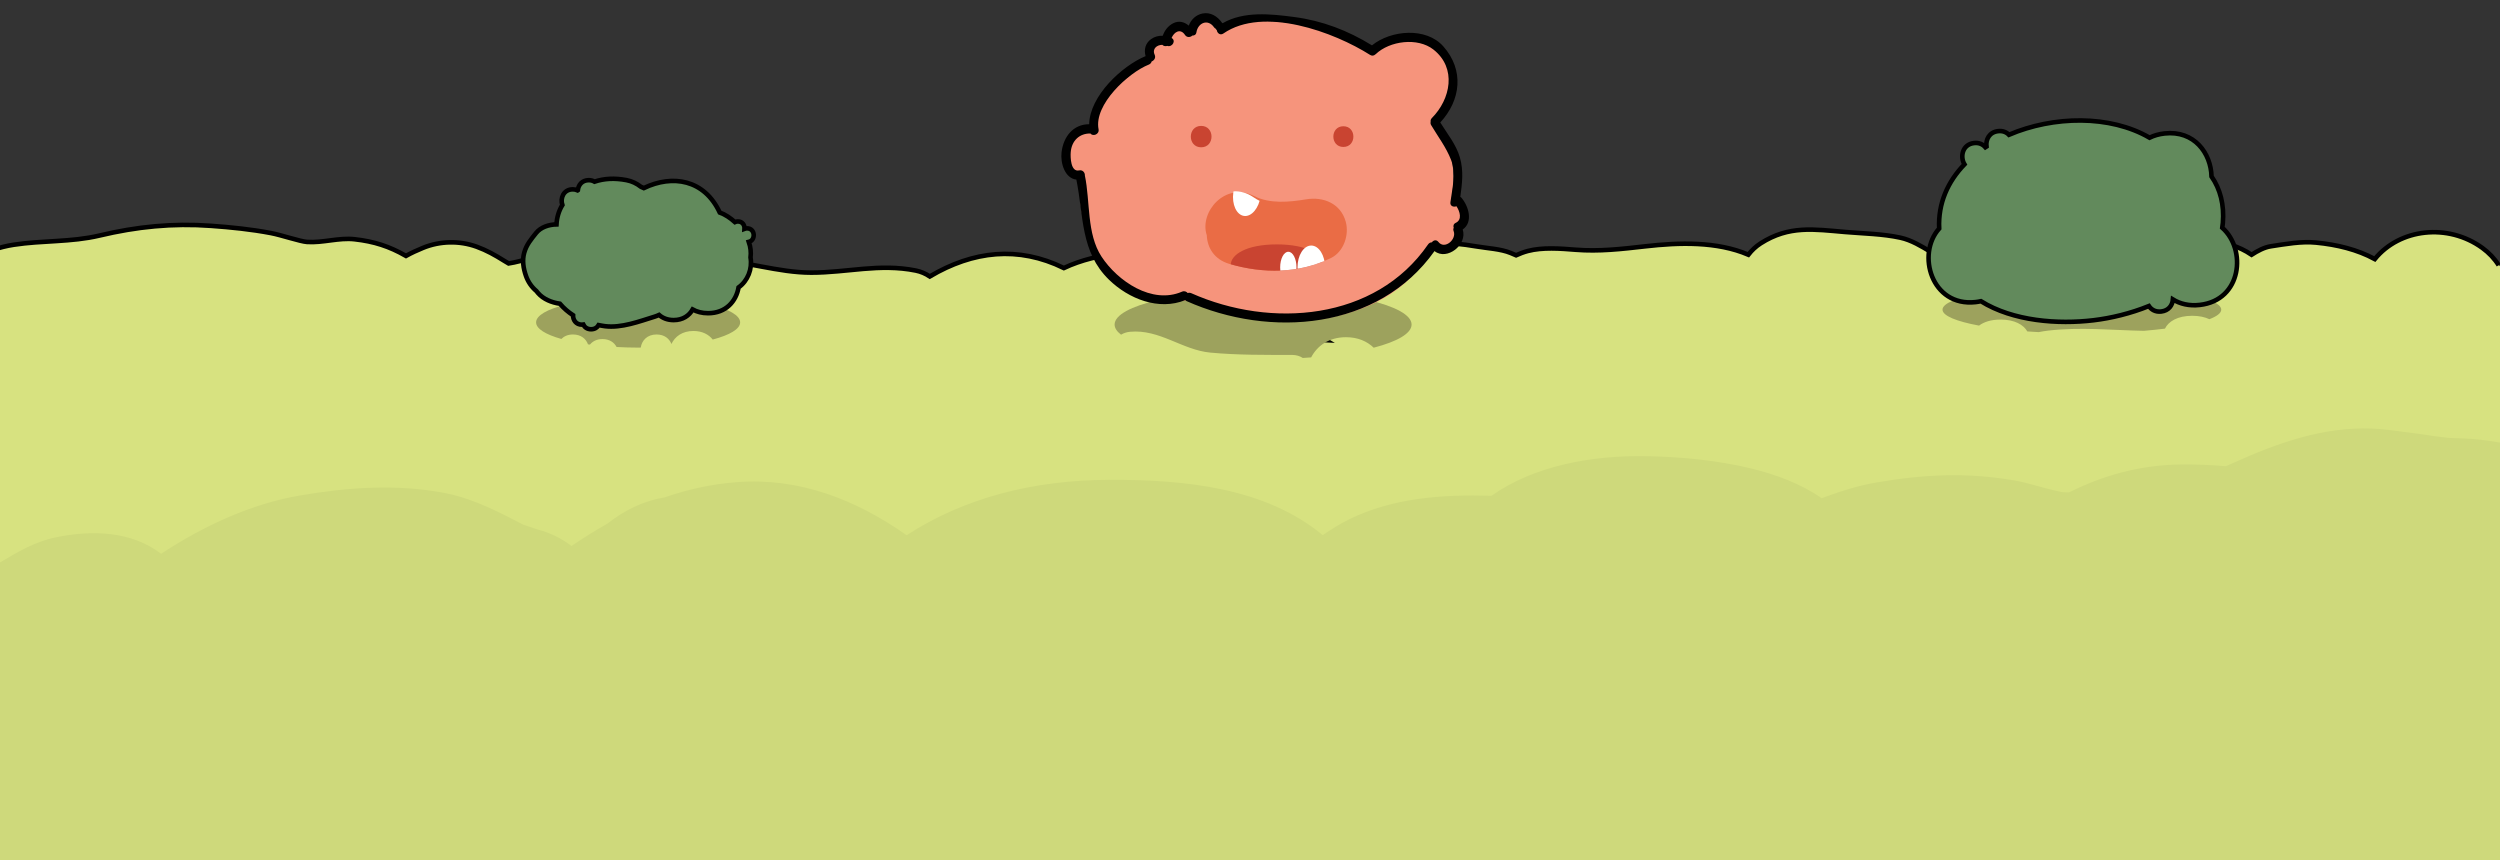 <?xml version="1.0" encoding="utf-8"?>
<!-- Generator: Adobe Illustrator 17.1.0, SVG Export Plug-In . SVG Version: 6.00 Build 0)  -->
<!DOCTYPE svg PUBLIC "-//W3C//DTD SVG 1.1//EN" "http://www.w3.org/Graphics/SVG/1.1/DTD/svg11.dtd">
<svg version="1.1" id="Layer_1" xmlns="http://www.w3.org/2000/svg" xmlns:xlink="http://www.w3.org/1999/xlink" x="0px" y="0px"
	 viewBox="0 0 545.017 187.542" enable-background="new 0 0 545.017 187.542" xml:space="preserve">
<rect x="0" y="0" width="545.017" height="187.542" fill="#333333" stroke="none"/>
<g>
	<path fill="#D7E280" d="M554.414,113.161c4.872-5.384,6.378-13.772,4.5-20.598c-2.823-10.262-11.601-15.674-21.696-16.519
		c-0.035-0.003-0.061-0.005-0.094-0.008c-0.142-0.027-0.296-0.057-0.467-0.088c-1.697-0.315-3.374-0.75-5.047-1.17
		c-3.393-0.852-6.743-1.882-10.106-2.845c-8.811-2.524-17.922-3.975-27.089-4.23c-7.023-0.195-14.061,0.66-21.038,1.336
		c-8.216,0.796-16.397,1.02-24.648,1.026c-32.85,0.026-65.409-1.42-98.14,2.353c-17.33,1.998-34.538,4.82-51.61,8.391
		c-7.469,1.562-14.92,3.197-22.42,4.608c-1.874,0.352-3.753,0.671-5.633,0.987c-0.491,0.083-2.877,0.43-3.625,0.552
		c-3.713,0.433-7.441,0.718-11.175,0.894c-15.673,0.736-31.417-0.951-47.078,0.445c-5.021,0.448-10.021,1.247-15.005,1.985
		c-1.146,0.17-2.293,0.338-3.439,0.507c2.017-0.313-2.393,0.246-3.211,0.322c-8.137,0.752-16.453,0.529-24.616,0.491
		c-6.359-0.03-12.718-0.187-19.074-0.391c-3.158-0.102-6.293-0.312-9.436-0.628c-0.509-0.055-1.017-0.122-1.526-0.182
		c-0.479-0.072-3.238-0.435-3.776-0.512c-14.272-2.053-27.688-2.986-42.067-1.828c-12.77,1.028-25.428,3.317-38.218,4.049
		c-12.475,0.714-24.999-0.124-37.481-0.162c-12.266-0.038-22.5,10.263-22.5,22.5c0,4.824,1.581,9.318,4.238,13.004
		c-0.126,0.943-0.209,1.892-0.209,2.848c0,12.847,10.264,21.731,22.5,22.5c32.803,2.061,65.653,0.468,98.471-0.29
		c19.269-0.445,38.491-0.157,57.673-0.809c10,1.641,20.016,3.15,30.165,3.597c7.425,0.327,14.767-0.425,22.124-1.336
		c9.301-1.151,18.536-2.46,27.517-5.201c3.055-0.933,6.016-2.13,8.966-3.36c14.882,0.091,29.743,0.261,44.628-0.109
		c32.876-0.817,65.677-2.427,98.574-2.377c12.27,0.019,24.594-0.29,36.852,0.279c12.091,0.562,24.109,2.208,36.172,3.141
		c10.51,0.813,20.899,0.74,31.369,2.133c11.311,1.505,23.025,2.605,34.108-0.99c11.656-3.78,19.078-15.451,15.715-27.678
		C556.905,117.413,555.819,115.177,554.414,113.161z"/>
	<path fill="#D7E280" d="M549.212,63.524c-0.887-2.588-2.517-4.474-4.481-5.696c-0.892-1.436-2.111-2.726-3.567-3.782
		c-7.514-5.452-18.025-4.228-23.442,2.433c-3.849-2.079-8.187-3.137-12.786-3.588c-3.272-0.321-6.648,0.314-9.863,0.799
		c-1.478,0.223-2.939,1.033-4.212,1.845c-2.847-1.914-5.618-2.635-9.296-2.958c-5.277-0.463-10.52,3.329-13.937,4.732
		c-1.334,0.547-2.315-0.073-3.977-0.571c-3.418-1.025-6.643-1.733-10.209-2.127c-2.763-0.305-5.766,0.515-8.464,1.046
		c-1.656,0.326-3.572-0.001-5.947-0.311c-5.408-0.705-10.815,0.3-16.234,0.479c-0.161-0.011-0.309-0.02-0.446-0.027
		c-0.467-0.288-0.928-0.584-1.39-0.864c-2.045-1.241-4.289-2.598-6.639-3.11c-3.9-0.851-8.071-0.909-12.042-1.244
		c-6.846-0.577-12.233-1.494-18.438,2.469c-1.061,0.678-1.951,1.53-2.693,2.479c-6.872-2.927-15.015-2.678-22.528-1.821
		c-5.078,0.579-10.018,1.152-15.131,0.74c-3.282-0.264-7.211-0.572-10.423,0.276c-0.883,0.233-1.726,0.561-2.553,0.932
		c-0.382-0.169-0.774-0.338-1.188-0.507c-2.186-0.893-5.071-1.014-7.407-1.417c-6.355-1.097-12.523-1.2-18.848,0.24
		c-1.343,0.306-3.512,1.157-4.646,1.436c-0.087-0.061-0.183-0.128-0.293-0.204c-0.818-0.57-1.56-1.146-2.432-1.639
		c-5.68-3.211-12.925-2.41-18.027,1.459c-0.573,0.418-1.037,0.759-1.4,1.029c-2.103-0.55-4.148-0.994-6.413-1.217
		c-4.218-0.416-8.657-0.215-12.895-0.238c-8.004-0.043-17.467,0.262-25.035,3.838c-9.981-4.872-19.769-3.751-29.23,1.834
		c-0.909-0.606-1.927-1.056-3.049-1.282c-7.94-1.598-14.915,0.452-22.791,0.451c-7.268-0.001-14.453-2.583-21.765-2.845
		c-2.794-0.1-5.083,0.944-6.794,2.603c-2.77-0.651-5.675-1.155-8.321-0.802c-1.885,0.252-3.47,0.493-5.104,1.236
		c-1.004-0.644-2.093-1.154-3.224-1.444c-3.741-0.959-7.279-1.808-11.133-2.269c-3.472-0.415-6.442,1.044-9.633,1.522
		c-0.339-0.204-0.688-0.39-1.018-0.608c-1.921-1.205-3.781-2.254-5.934-3.037c-3.758-1.366-8.031-1.277-11.728,0.249
		c-1.347,0.556-2.511,1.083-3.698,1.748c-3.636-2.083-6.953-3.155-11.23-3.633c-3.428-0.383-6.863,0.822-10.331,0.593
		c-1.472-0.097-5.592-1.502-7.886-1.939c-4.306-0.821-8.706-1.264-13.075-1.579c-8.389-0.604-16.138,0.177-24.307,2.122
		c-6.178,1.47-12.442,1.04-18.693,2.003c-7.016,1.081-12.995,4.976-17.549,10.329c-3.704,4.356-4.289,10.56,0,14.849
		c1.073,1.073,2.433,1.878,3.909,2.396c-1.492,7.949,0.948,15.607,10.377,19.343c2.048,0.812,4.235,1.28,6.491,1.519
		c1.87,3.948,4.347,7.518,8.329,10.229c7.594,5.17,20.109,2.392,28.546,1.443c13.452-1.513,27.027-3.287,40.534-4.159
		c3.309-0.214,6.69-0.315,10.071-0.499c1.209,0.504,2.593,0.8,4.168,0.802c65.046,0.096,130.535,9.604,195.242-0.923
		c8.824-1.436,17.552-3.449,26.317-5.238c13.371,0.516,27.129-0.974,40.154-3.689c7.654,0.427,15.288,1.403,22.928,2.586
		c15.573,2.412,31.104,5.289,46.859,6.22c15.849,0.937,31.535-1.631,47.044-4.632c9.555-1.849,19.095-3.938,28.773-5.052
		c5.776-0.664,11.256-1.174,16.747-2.687c3.523-0.075,7.014-0.411,10.418-1.269c8.751-2.206,13.517-8.824,15.742-16.63
		C550.388,74.025,551.117,69.085,549.212,63.524z M287.839,73.483c0.371,0.242,0.739,0.464,1.112,0.676
		c-0.64-0.028-1.279-0.051-1.919-0.089C287.309,73.872,287.58,73.675,287.839,73.483z"/>
	<path fill="none" stroke="#000000" stroke-miterlimit="10" d="M544.731,57.829c-0.892-1.436-2.111-2.726-3.567-3.782
		c-7.514-5.452-18.025-4.228-23.442,2.433c-3.849-2.079-8.187-3.137-12.786-3.588c-3.272-0.321-6.648,0.314-9.863,0.799
		c-1.478,0.223-2.939,1.033-4.212,1.845c-2.847-1.914-5.618-2.635-9.296-2.958c-5.277-0.463-10.52,3.329-13.937,4.732
		c-1.334,0.547-2.315-0.073-3.977-0.571c-3.418-1.025-6.643-1.733-10.209-2.127c-2.763-0.305-5.766,0.515-8.464,1.046
		c-1.656,0.326-3.572-0.001-5.947-0.311c-5.408-0.705-10.815,0.3-16.234,0.479c-0.161-0.011-0.309-0.02-0.446-0.027
		c-0.467-0.288-0.928-0.584-1.39-0.864c-2.045-1.241-4.289-2.598-6.639-3.11c-3.9-0.851-8.071-0.909-12.042-1.244
		c-6.846-0.577-12.233-1.494-18.438,2.469c-1.061,0.678-1.951,1.53-2.693,2.479c-6.872-2.927-15.015-2.678-22.528-1.821
		c-5.078,0.579-10.018,1.152-15.131,0.74c-3.282-0.264-7.211-0.572-10.423,0.276c-0.883,0.233-1.726,0.561-2.553,0.932
		c-0.382-0.169-0.774-0.338-1.188-0.507c-2.186-0.893-5.071-1.014-7.407-1.417c-6.355-1.097-12.523-1.2-18.848,0.24
		c-1.343,0.306-3.512,1.157-4.646,1.436c-0.087-0.061-0.183-0.128-0.293-0.204c-0.818-0.57-1.56-1.146-2.432-1.639
		c-5.68-3.211-12.925-2.41-18.027,1.459c-0.573,0.418-1.037,0.759-1.4,1.029c-2.103-0.55-4.148-0.994-6.413-1.217
		c-4.218-0.416-8.657-0.215-12.895-0.238c-8.004-0.043-17.467,0.262-25.035,3.838c-9.981-4.872-19.769-3.751-29.23,1.834
		c-0.909-0.606-1.927-1.056-3.049-1.282c-7.94-1.598-14.915,0.452-22.791,0.451c-7.268-0.001-14.453-2.583-21.765-2.845
		c-2.794-0.1-5.083,0.944-6.794,2.603c-2.77-0.651-5.675-1.155-8.321-0.802c-1.885,0.252-3.47,0.493-5.104,1.236
		c-1.004-0.644-2.093-1.154-3.224-1.444c-3.741-0.959-7.279-1.808-11.133-2.269c-3.472-0.415-6.442,1.044-9.633,1.522
		c-0.339-0.204-0.688-0.39-1.018-0.608c-1.921-1.205-3.781-2.254-5.934-3.037c-3.758-1.366-8.031-1.277-11.728,0.249
		c-1.347,0.556-2.511,1.083-3.698,1.748c-3.636-2.083-6.953-3.155-11.23-3.633c-3.428-0.383-6.863,0.822-10.331,0.593
		c-1.472-0.097-5.592-1.502-7.886-1.939c-4.306-0.821-8.706-1.264-13.075-1.579c-8.389-0.604-16.138,0.177-24.307,2.122
		c-6.178,1.47-12.442,1.04-18.693,2.003c-6.298,0.97-11.76,4.208-16.106,8.732 M-13.117,62.091
		c-0.496,0.516-0.977,1.049-1.443,1.597c-0.37,0.435-0.708,0.888-1.014,1.356 M287.839,73.483c0.371,0.242,0.739,0.464,1.112,0.676
		c-0.64-0.028-1.279-0.051-1.919-0.089C287.309,73.872,287.58,73.675,287.839,73.483z"/>
	<path fill="#9DA25D" d="M275.364,63.186c-17.879,0-32.372,3.388-32.372,7.568c0,0.768,0.494,1.51,1.404,2.208
		c0.55-0.334,1.201-0.563,1.959-0.633c6.497-0.597,11.353,3.97,17.527,4.543c5.907,0.549,11.861,0.501,17.788,0.502
		c0.945,0,1.725,0.253,2.348,0.666c0.612-0.04,1.224-0.079,1.821-0.127c1.333-2.531,3.863-4.4,7.602-4.4
		c2.589,0,4.598,0.898,6.034,2.288c5.134-1.339,8.26-3.108,8.26-5.048C307.737,66.574,293.243,63.186,275.364,63.186z"/>
	<g>
		<path fill="#F6947C" d="M247.744,15.094c-1.083,1.62-3.44,2.58-4.85,3.917c-2.247,2.132-3.369,5.484-4.22,8.371
			c-1.462,4.961,6.259,7.064,7.714,2.127c0.551-1.87,1.146-4.178,2.776-5.42c2.046-1.559,4.029-2.775,5.488-4.958
			C257.528,14.829,250.595,10.829,247.744,15.094z"/>
		<path fill="#F6947C" d="M316.864,43.78c-0.168,0-0.32,0.025-0.474,0.047c0.856-4.649,0.566-9.435-1.22-13.827
			c-0.618-1.518-1.313-2.966-2.079-4.346c6.135-5.145,4.066-17.874-6.227-17.874c-3.49,0-6.028,1.471-7.629,3.608
			c-3.573-2.169-7.523-3.868-11.779-5.09c-6.757-1.94-14.658-2.351-21.936-0.765c-0.395-0.984-1.274-1.753-2.655-1.753
			c-2.111,0-3.061,1.785-2.869,3.408c-0.179,0.07-0.361,0.132-0.538,0.204c-0.421-0.915-1.278-1.613-2.593-1.613
			c-2.024,0-2.979,1.641-2.885,3.207c-0.328-0.128-0.695-0.207-1.115-0.207c-2.564,0-3.418,2.63-2.584,4.408
			c-5.387,3.944-9.671,9.178-12.24,15.101c-0.06-0.002-0.116-0.009-0.177-0.009c-6.169,0-6.97,8.317-2.409,10.485
			c-0.402,5.729,0.786,11.733,4.003,17.605c3.882,7.087,12.223,10.365,19.858,9.028c1.266,0.435,2.574,0.792,3.92,1.072
			c11.927,5.044,26.628,4.938,38.026-1.241c4.874-2.642,8.995-6.978,11.776-12.057c0.461,0.372,1.066,0.608,1.826,0.608
			c2.413,0,3.307-2.324,2.708-4.076C320.715,49.017,320.48,43.78,316.864,43.78z"/>
		<path fill="#C94431" d="M261.864,27.446c-3.009,0-3.009,4.667,0,4.667S264.874,27.446,261.864,27.446z"/>
		<path fill="#C94431" d="M292.864,27.523c-2.911,0-2.911,4.514,0,4.514S295.775,27.523,292.864,27.523z"/>
		<path fill="#EA6C45" d="M293.383,48.341c-1.09-3.964-4.85-5.51-8.611-4.889c-3.699,0.611-7.927,1.034-11.375-0.716
			c-6.292-3.195-12.003,3.528-10.308,8.555c0.101,2.677,1.598,5.266,4.914,6.239c7.382,2.165,15.185,2.124,22.163-1.284
			C292.957,54.883,294.168,51.194,293.383,48.341z"/>
		<g>
			<defs>
				<path id="SVGID_1_" d="M293.383,48.341c-1.09-3.964-4.85-5.51-8.611-4.889c-3.699,0.611-7.927,1.034-11.375-0.716
					c-6.292-3.195-12.003,3.528-10.308,8.555c0.101,2.677,1.598,5.266,4.914,6.239c7.382,2.165,15.185,2.124,22.163-1.284
					C292.957,54.883,294.168,51.194,293.383,48.341z"/>
			</defs>
			<clipPath id="SVGID_2_">
				<use xlink:href="#SVGID_1_"  overflow="visible"/>
			</clipPath>
			<path clip-path="url(#SVGID_2_)" fill="#C94431" d="M278.364,53.28c-13.413,0-13.413,9,0,9S291.778,53.28,278.364,53.28z"/>
			<ellipse clip-path="url(#SVGID_2_)" fill="#FFFFFF" cx="285.864" cy="58.28" rx="3" ry="4.75"/>
			<ellipse clip-path="url(#SVGID_2_)" fill="#FFFFFF" cx="280.864" cy="58.28" rx="1.778" ry="3.393"/>
			
				<ellipse transform="matrix(0.991 0.134 -0.134 0.991 8.091 -35.962)" clip-path="url(#SVGID_2_)" fill="#FFFFFF" cx="271.864" cy="42.28" rx="3" ry="4.75"/>
		</g>
		<path d="M318.572,43.073c-0.067-0.077-0.141-0.114-0.213-0.163c0.396-2.923,0.755-5.64-0.096-8.596
			c-0.8-2.78-2.76-5.174-4.272-7.615c4.497-4.869,5.249-11.413,0.66-16.595c-3.737-4.221-11.384-3.578-15.552-0.217
			c-5.268-3.244-10.819-5.379-17.002-6.187c-5.104-0.667-10.927-1.304-15.555,1.358c-0.041-0.042-0.093-0.074-0.144-0.108
			c-0.002-0.002-0.002-0.005-0.004-0.007c-0.97-1.387-2.502-2.36-4.253-1.999c-1.439,0.296-2.488,1.329-2.983,2.642
			c-0.941-0.808-2.153-1.156-3.415-0.506c-1.11,0.571-1.861,1.57-2.254,2.712c-0.89-0.036-1.779,0.183-2.542,0.73
			c-1.279,0.916-1.586,2.328-1.202,3.712c-5.148,2.131-12.176,8.674-12.297,14.843c-3.465,0.002-5.612,2.694-6.02,6.106
			c-0.282,2.354,0.706,5.691,3.225,5.969c1.611,7.94,0.867,15.746,7.113,21.826c4.318,4.203,10.86,6.782,16.627,4.452
			c0.079,0.082,0.171,0.158,0.3,0.216c18.24,8.126,41.799,6.314,54.041-10.91c2.693,2.156,7.245-1.398,6.143-4.711
			C321.216,48.437,320.184,44.928,318.572,43.073z M317.36,48.583c-0.504,0.237-0.585,0.689-0.439,1.087
			c-0.101,0.192-0.131,0.43-0.02,0.709c0.713,1.806-1.965,4.117-3.329,2.36c-0.444-0.572-1.081-0.372-1.417,0.091
			c-0.302,0.004-0.606,0.133-0.821,0.445c-11.482,16.682-34.291,18.367-51.632,10.641c-0.275-0.122-0.538-0.113-0.77-0.032
			c-0.286-0.325-0.743-0.518-1.24-0.302c-6.536,2.855-14.059-2.305-17.556-7.641c-3.26-4.975-2.437-12.011-3.624-17.669
			c0.042-0.609-0.461-1.298-1.248-1.124c-1.852,0.411-1.926-2.865-1.838-3.969c0.202-2.508,1.903-4.118,4.305-4.075
			c0.532,0.725,1.978,0.176,1.763-0.925c-1.052-5.384,6.479-12.321,10.968-14.103c0.341-0.135,0.528-0.396,0.611-0.682
			c0.524-0.191,0.956-0.791,0.654-1.454c-0.602-1.322,0.507-2.164,1.673-2.167c0.253,0.281,0.693,0.363,1.082,0.232
			c1.087,0.364,1.971-1.172,0.93-1.725c0.534-1.295,1.91-2.182,2.922-0.664c0.42,0.63,1.192,0.537,1.61,0.137
			c0.408,0.024,0.798-0.175,0.884-0.709c0.334-2.074,2.504-3.003,3.839-1.094c0.1,0.144,0.223,0.235,0.352,0.306
			c0.058,0.119,0.141,0.22,0.246,0.305c0.088,0.656,0.743,1.226,1.437,0.748c8.747-6.033,24.156-0.305,31.991,4.667
			c0.432,0.274,0.848,0.166,1.128-0.104c0.027-0.022,0.057-0.027,0.084-0.053c3.055-2.918,9.155-3.718,12.593-1.013
			c5.147,4.048,3.732,10.832-0.341,14.932c-0.257,0.259-0.315,0.555-0.265,0.83c-0.057,0.218-0.042,0.462,0.108,0.715
			c1.49,2.51,3.267,4.821,4.333,7.561c1.155,2.967,0.254,6.24-0.136,9.268c-0.107,0.83,0.698,1.104,1.322,0.854
			C318.282,46.118,318.807,47.902,317.36,48.583z"/>
	</g>
	<path fill="#9DA25D" d="M139.114,64.78c-12.284,0-22.243,2.462-22.243,5.5c0,1.385,2.088,2.648,5.507,3.615
		c0.58-0.587,1.419-0.978,2.533-0.978c1.754,0,2.845,0.958,3.276,2.151c0.137,0.019,0.288,0.033,0.427,0.051
		c0.578-0.71,1.48-1.202,2.729-1.202c1.539,0,2.558,0.742,3.078,1.728c1.517,0.082,3.077,0.135,4.694,0.135
		c0.197,0,0.382-0.011,0.577-0.012c0.213-1.495,1.355-2.852,3.443-2.852c1.715,0,2.792,0.917,3.242,2.072
		c0.755-1.604,2.347-2.835,4.797-2.835c1.929,0,3.329,0.763,4.208,1.869c3.697-0.982,5.975-2.295,5.975-3.742
		C161.357,67.242,151.399,64.78,139.114,64.78z"/>
	<path fill="#9DA25D" d="M453.864,62.343c-16.78,0-30.383,2.31-30.383,5.159c0,1.342,3.018,2.564,7.962,3.481
		c1.046-0.789,2.612-1.315,4.698-1.315c3.071,0,5.01,1.14,5.828,2.583c0.808,0.058,1.639,0.109,2.481,0.155
		c0.653-0.129,1.32-0.244,2.019-0.326c7.028-0.824,13.861-0.093,20.894,0.042c1.622-0.137,3.172-0.295,4.613-0.477
		c0.74-1.545,2.717-2.802,5.942-2.802c1.526,0,2.771,0.284,3.74,0.744c1.66-0.638,2.589-1.342,2.589-2.084
		C484.247,64.653,470.644,62.343,453.864,62.343z"/>
	<g>
		<path fill="#628A5C" d="M162.864,49.78c-0.211,0-0.394,0.041-0.559,0.104c0.048-0.783-0.428-1.604-1.441-1.604
			c-0.248,0-0.463,0.05-0.647,0.136c-0.992-0.894-2.137-1.664-3.308-2.087c-3.374-7.223-10.292-8.328-16.548-5.329
			c-0.213-0.105-0.429-0.2-0.649-0.285c-0.898-0.699-1.929-1.215-3.131-1.443c-2.588-0.492-4.86-0.365-6.971,0.334
			c-0.343-0.199-0.752-0.326-1.246-0.326c-1.474,0-2.266,1.046-2.392,2.18c-0.017,0.012-0.035,0.021-0.053,0.034
			c-0.302-0.136-0.653-0.214-1.055-0.214c-2.016,0-2.771,1.954-2.267,3.419c-0.771,1.26-1.2,2.729-1.28,4.223
			c-1.673,0.026-3.438,0.61-4.445,1.876c-1.11,1.396-2.084,2.526-2.582,4.272c-0.482,1.689-0.19,3.446,0.373,5.065
			c0.459,1.32,1.255,2.463,2.267,3.304c0.121,0.152,0.241,0.305,0.372,0.455c1.168,1.34,2.984,2.065,4.756,2.319
			c0.867,1.004,1.828,1.828,2.875,2.512c-0.025,1.018,0.616,2.056,1.93,2.056c0.104,0,0.198-0.013,0.293-0.026
			c0.289,0.586,0.854,1.026,1.707,1.026c0.796,0,1.345-0.382,1.65-0.909c0.45,0.088,0.897,0.18,1.371,0.239
			c3.582,0.45,7.469-1.038,10.84-2.08c0.341-0.105,0.656-0.234,0.96-0.372c0.782,0.685,1.839,1.122,3.18,1.122
			c2.008,0,3.381-0.974,4.139-2.31c0.931,0.506,2.048,0.81,3.361,0.81c3.915,0,6.13-2.633,6.649-5.616
			c2.006-1.445,3.033-4.023,2.608-6.524c0.137-1.099,0.026-2.252-0.375-3.408C164.786,52.363,164.661,49.78,162.864,49.78z"/>
		<path fill="none" stroke="#000000" stroke-miterlimit="10" d="M162.864,49.78c-0.211,0-0.394,0.041-0.559,0.104
			c0.048-0.783-0.428-1.604-1.441-1.604c-0.248,0-0.463,0.05-0.647,0.136c-0.992-0.894-2.137-1.664-3.308-2.087
			c-3.374-7.223-10.292-8.328-16.548-5.329c-0.213-0.105-0.429-0.2-0.649-0.285c-0.898-0.699-1.929-1.215-3.131-1.443
			c-2.588-0.492-4.86-0.365-6.971,0.334c-0.343-0.199-0.752-0.326-1.246-0.326c-1.474,0-2.266,1.046-2.392,2.18
			c-0.017,0.012-0.035,0.021-0.053,0.034c-0.302-0.136-0.653-0.214-1.055-0.214c-2.016,0-2.771,1.954-2.267,3.419
			c-0.771,1.26-1.2,2.729-1.28,4.223c-1.673,0.026-3.438,0.61-4.445,1.876c-1.11,1.396-2.084,2.526-2.582,4.272
			c-0.482,1.689-0.19,3.446,0.373,5.065c0.459,1.32,1.255,2.463,2.267,3.304c0.121,0.152,0.241,0.305,0.372,0.455
			c1.168,1.34,2.984,2.065,4.756,2.319c0.867,1.004,1.828,1.828,2.875,2.512c-0.025,1.018,0.616,2.056,1.93,2.056
			c0.104,0,0.198-0.013,0.293-0.026c0.289,0.586,0.854,1.026,1.707,1.026c0.796,0,1.345-0.382,1.65-0.909
			c0.45,0.088,0.897,0.18,1.371,0.239c3.582,0.45,7.469-1.038,10.84-2.08c0.341-0.105,0.656-0.234,0.96-0.372
			c0.782,0.685,1.839,1.122,3.18,1.122c2.008,0,3.381-0.974,4.139-2.31c0.931,0.506,2.048,0.81,3.361,0.81
			c3.915,0,6.13-2.633,6.649-5.616c2.006-1.445,3.033-4.023,2.608-6.524c0.137-1.099,0.026-2.252-0.375-3.408
			C164.786,52.363,164.661,49.78,162.864,49.78z"/>
	</g>
	<g>
		<path fill="#628A5C" d="M484.468,49.648c0.05-0.345,0.096-0.693,0.126-1.048c0.334-3.923-0.562-7.388-2.469-10.129
			c-0.124-5.061-3.748-10.095-10.242-9.375c-1.238,0.137-2.321,0.463-3.268,0.923c-8.622-5.011-20.944-4.784-30.653-0.636
			c-0.547-0.563-1.335-0.906-2.355-0.793c-1.949,0.216-2.736,1.853-2.542,3.361c-0.079,0.051-0.164,0.095-0.243,0.147
			c-0.548-0.634-1.372-1.035-2.461-0.914c-2.538,0.281-3.103,2.968-2.095,4.644c-3.613,3.742-5.777,8.471-5.512,13.995
			c-5.003,5.577-1.679,17.102,7.929,16.037c0.406-0.045,0.793-0.112,1.167-0.195c7.023,4.379,16.836,5.075,24.553,4.153
			c3.811-0.455,8.054-1.469,12.072-3.096c0.533,0.795,1.437,1.329,2.681,1.191c1.634-0.181,2.447-1.363,2.555-2.629
			c1.56,0.959,3.509,1.454,5.838,1.195C488.774,65.456,489.803,54.376,484.468,49.648z"/>
		<path fill="none" stroke="#000000" stroke-miterlimit="10" d="M484.468,49.648c0.05-0.345,0.096-0.693,0.126-1.048
			c0.334-3.923-0.562-7.388-2.469-10.129c-0.124-5.061-3.748-10.095-10.242-9.375c-1.238,0.137-2.321,0.463-3.268,0.923
			c-8.622-5.011-20.944-4.784-30.653-0.636c-0.547-0.563-1.335-0.906-2.355-0.793c-1.949,0.216-2.736,1.853-2.542,3.361
			c-0.079,0.051-0.164,0.095-0.243,0.147c-0.548-0.634-1.372-1.035-2.461-0.914c-2.538,0.281-3.103,2.968-2.095,4.644
			c-3.613,3.742-5.777,8.471-5.512,13.995c-5.003,5.577-1.679,17.102,7.929,16.037c0.406-0.045,0.793-0.112,1.167-0.195
			c7.023,4.379,16.836,5.075,24.553,4.153c3.811-0.455,8.054-1.469,12.072-3.096c0.533,0.795,1.437,1.329,2.681,1.191
			c1.634-0.181,2.447-1.363,2.555-2.629c1.56,0.959,3.509,1.454,5.838,1.195C488.774,65.456,489.803,54.376,484.468,49.648z"/>
	</g>
	<path fill="#CED97B" d="M565.399,143.042c5.928-7.554,9.552-16.819,6.517-26.563c-4.465-14.336-17.725-19.033-31.178-20.621
		c-2.258-0.267-4.545-0.292-6.823-0.389c-0.855-0.106-2.779-0.313-3.394-0.411c-3.176-0.508-6.371-0.888-9.56-1.304
		c-10.721-1.399-20.751,1.478-30.503,5.596c-1.49,0.629-2.967,1.281-4.442,1.946c-0.258,0.116-0.469,0.212-0.654,0.297
		c-0.039,0.015-0.078,0.028-0.117,0.043c-3.302-0.275-6.602-0.421-9.873-0.376c-8.999,0.122-16.978,2.434-24.327,6.091
		c-0.308-0.011-0.616-0.022-0.924-0.034c-0.16-0.006-0.302-0.011-0.439-0.016c-0.217-0.047-0.461-0.098-0.756-0.157
		c-3.323-0.661-6.487-1.839-9.841-2.415c-10.385-1.784-19.701-1.32-30.064,0.464c-3.77,0.649-7.441,1.785-11.023,3.102
		c-0.282,0.104-0.561,0.215-0.843,0.321c-4.567-3.167-10.023-5.185-15.408-6.489c-7.373-1.785-15.216-2.54-22.804-2.677
		c-11.785-0.212-24.442,2.026-33.774,8.628c-10.731-0.296-21.501,0.415-31.226,5.223c-1.955,0.967-3.78,2.142-5.577,3.362
		c-12.539-10.388-30.144-12.129-46.693-12.057c-16.172,0.071-31.326,3.812-44.02,12.08c-10.841-7.643-23.275-12.625-36.996-11.577
		c-5.556,0.424-10.763,1.587-15.717,3.31c-4.632,0.757-8.85,2.836-12.523,5.736c-2.66,1.498-5.262,3.132-7.821,4.873
		c-2.169-1.64-4.662-2.893-7.418-3.612c-0.721-0.188-2.688-0.932-3.163-1.059c-1.044-0.533-2.079-1.084-3.121-1.611
		c-4.396-2.225-9.046-4.341-13.909-5.266c-10.573-2.01-21.071-1.253-31.611,0.542c-10.506,1.789-20.9,6.559-30.252,12.708
		c-6.467-4.969-15.038-5.208-22.923-3.597c-4.576,0.935-8.369,3.208-12.225,5.508c-0.926-0.003-1.851-0.017-2.777-0.03
		c-12.266-0.182-22.5,10.372-22.5,22.5c0,4.579,1.399,8.817,3.776,12.353c-0.336,2.958-0.467,5.941-0.501,8.812
		c-0.112,9.452,2.616,18.665,9.371,25.489c11.524,11.642,28.909,9.737,43.441,6.982c1.87-0.354,3.731-0.756,5.6-1.12
		c1.519-0.296,3.049-0.533,4.576-0.783c0.359-0.059,1.76-0.248,2.778-0.386c7.625-0.905,15.303-1.295,22.979-1.317
		c7.376-0.02,14.746,0.477,22.078,1.251c0.471,0.05,2.402,0.301,3.313,0.415c1.232,0.188,2.463,0.384,3.693,0.584
		c4.379,0.714,8.716,1.648,13.079,2.452c16.948,3.125,34.166,3.863,51.357,4.019c15.821,0.143,31.649,0.49,47.469,0.455
		c16.316-0.036,32.647,0.206,48.96-0.195c17.275-0.424,35.107-1.195,52.22-3.576c0.878-0.112,1.753-0.246,2.626-0.398
		c0.219,0.002,0.413,0.003,0.577,0.002c0.844,0.174,1.686,0.36,2.528,0.545c5.623,1.237,11.133,2.993,16.633,4.68
		c13.266,4.069,26.587,7.354,40.55,7.687c26.875,0.641,54.9-0.697,81.307-5.909c5.842-1.153,11.617-2.641,17.416-3.989
		c2.899-0.674,5.81-1.286,8.732-1.852c1.009-0.195,2.024-0.362,3.038-0.526c-1.234,0.225,2.67-0.28,3.469-0.345
		c9.584-0.775,19.269,0.194,28.876-0.206c12.04-0.501,25.091-2.397,35.374-9.168c13.284-8.747,23.157-27.275,17.608-43.2
		C567.012,146.129,566.258,144.527,565.399,143.042z"/>
</g>
</svg>
